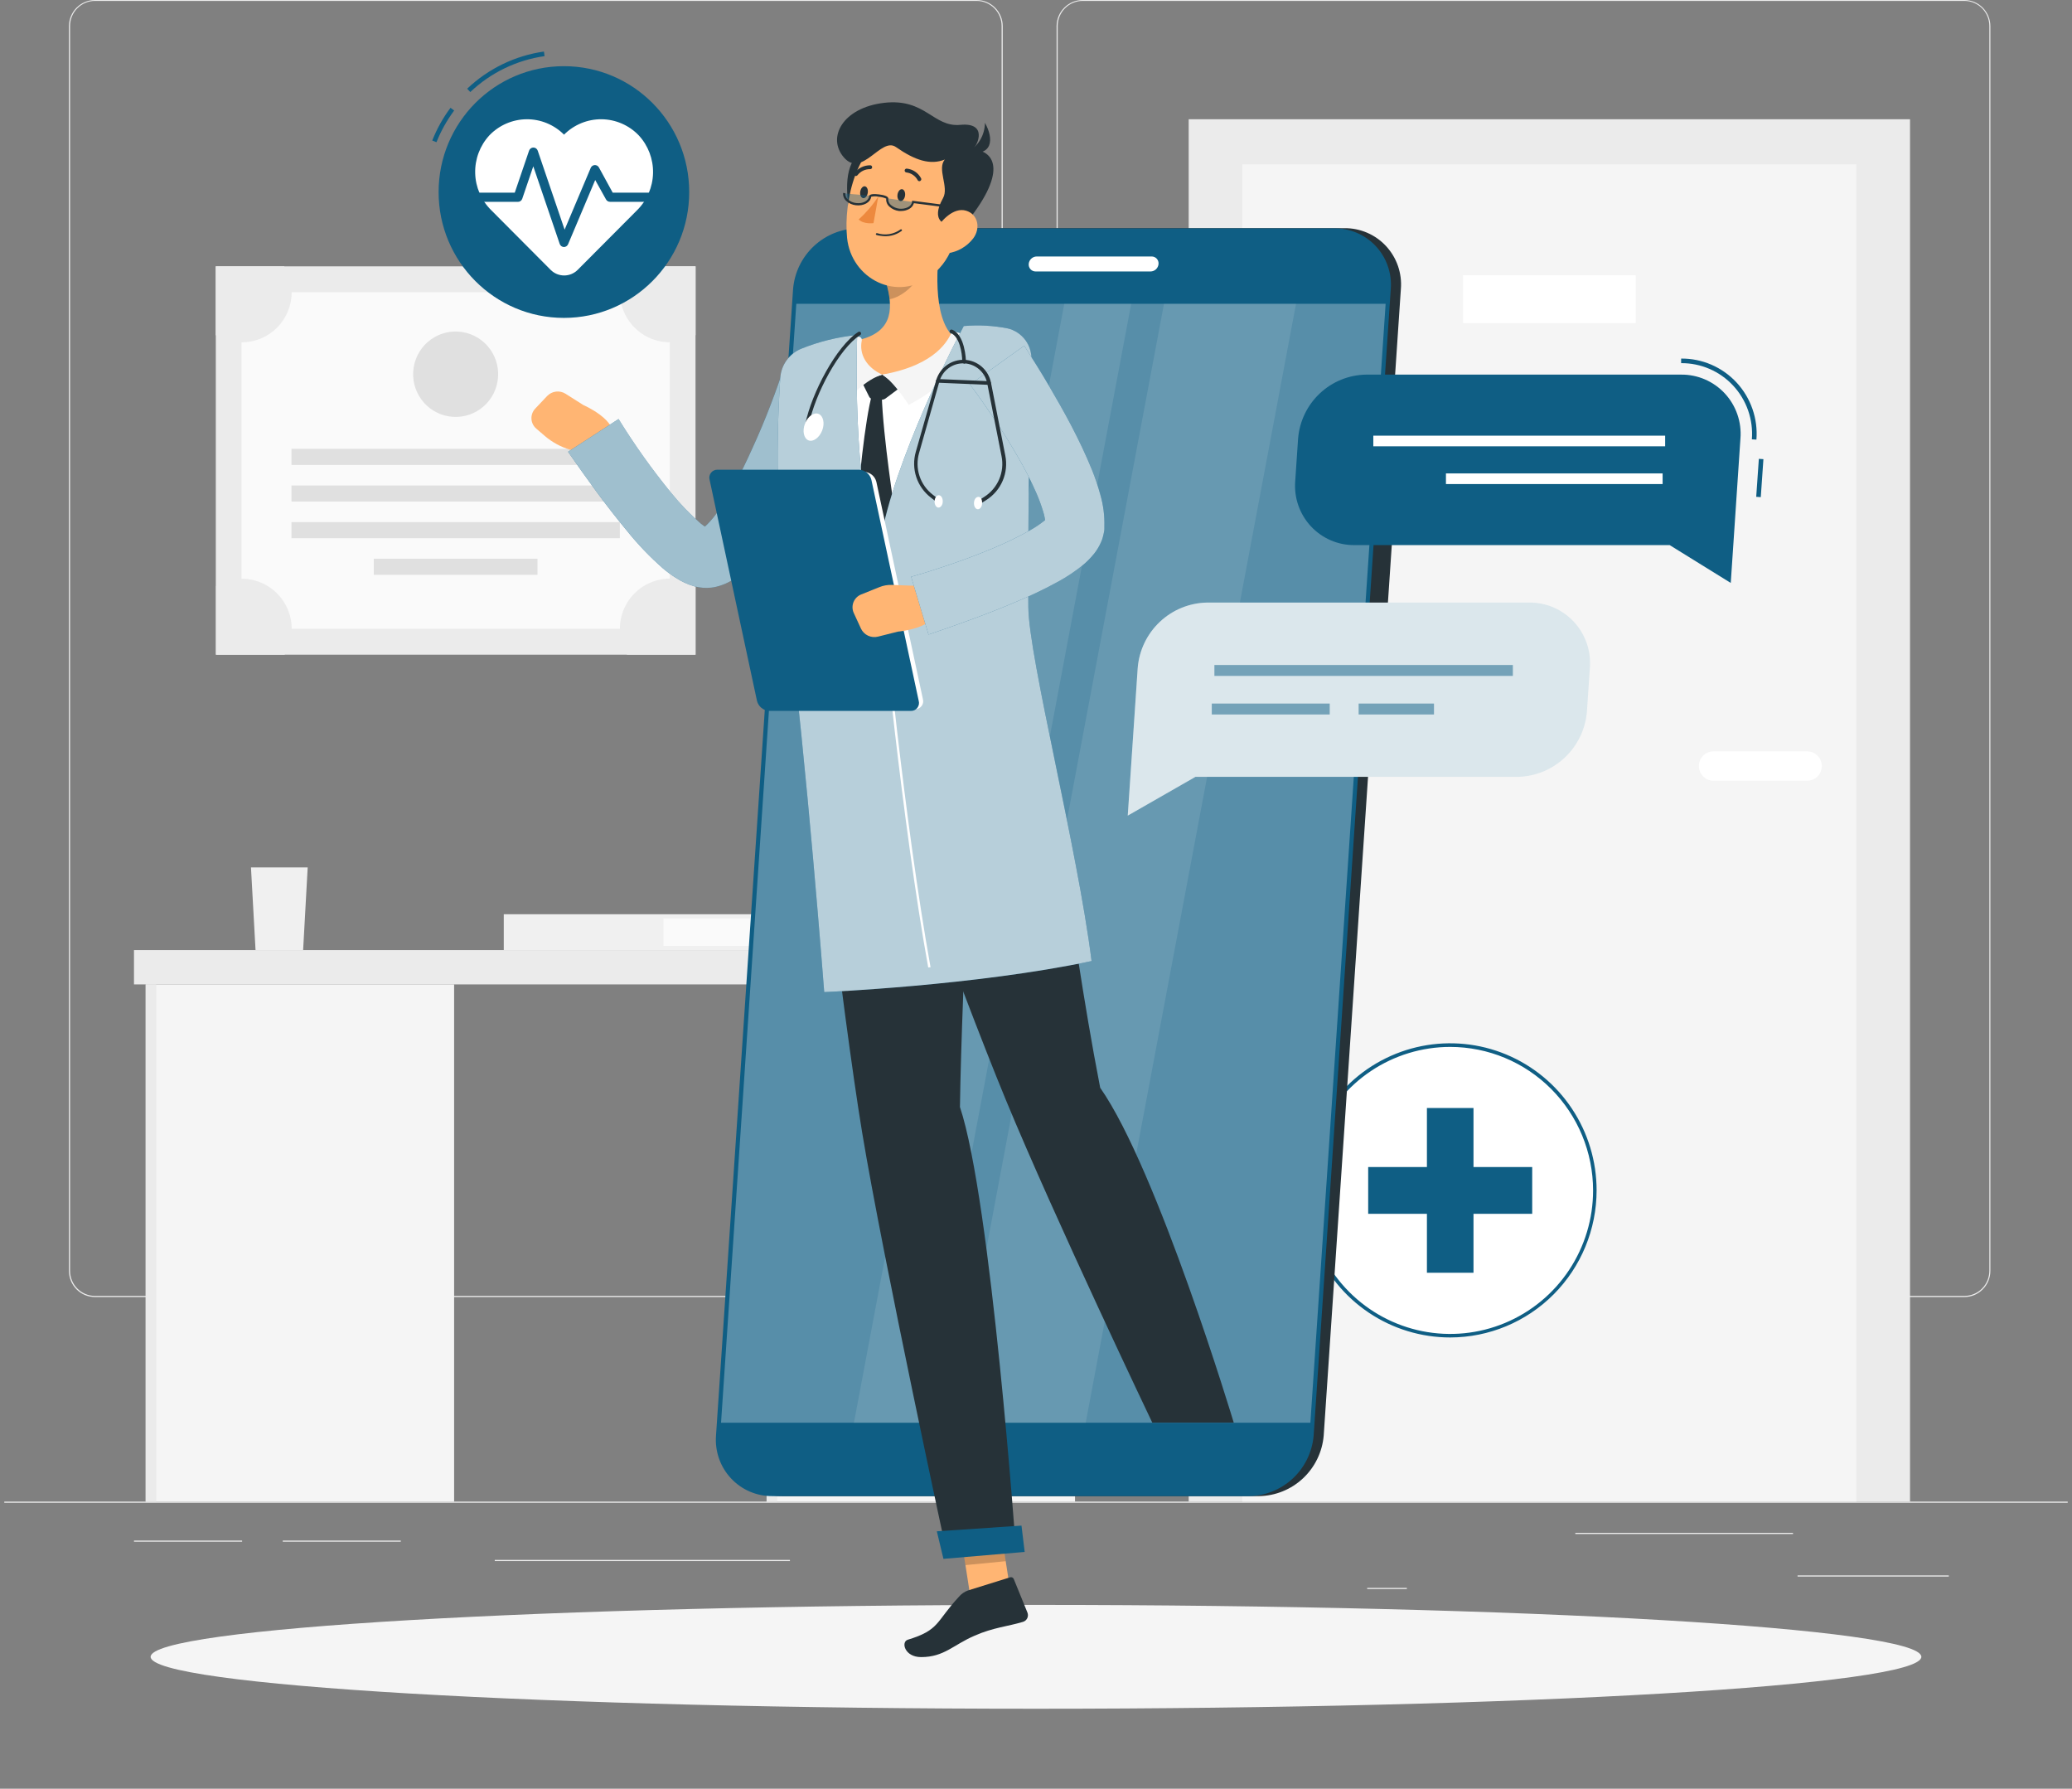 <svg width="241" height="208" viewBox="0 0 241 208" fill="none" xmlns="http://www.w3.org/2000/svg">
<rect x="0" y="0" width="241" height="208" fill="#808080" stroke="none"/>
<g clip-path="url(#clip0_26_5961)">
<path d="M253.281 174.613H-12.279V174.747H253.281V174.613Z" fill="#EBEBEB"/>
<path d="M226.671 183.194H209.08V183.328H226.671V183.194Z" fill="#EBEBEB"/>
<path d="M163.637 184.646H159.021V184.779H163.637V184.646Z" fill="#EBEBEB"/>
<path d="M208.549 178.245H183.23V178.378H208.549V178.245Z" fill="#EBEBEB"/>
<path d="M28.161 179.142H15.584V179.275H28.161V179.142Z" fill="#EBEBEB"/>
<path d="M46.618 179.142H32.889V179.275H46.618V179.142Z" fill="#EBEBEB"/>
<path d="M91.879 181.392H57.547V181.525H91.879V181.392Z" fill="#EBEBEB"/>
<path d="M113.599 150.827H11.045C10.242 150.825 9.472 150.504 8.904 149.933C8.336 149.362 8.018 148.588 8.018 147.781V3.019C8.025 2.217 8.346 1.45 8.913 0.884C9.48 0.319 10.246 0.001 11.045 0H113.599C114.403 0 115.175 0.321 115.743 0.892C116.312 1.463 116.632 2.238 116.632 3.045V147.781C116.632 148.589 116.312 149.364 115.743 149.935C115.175 150.506 114.403 150.827 113.599 150.827ZM11.045 0.107C10.277 0.108 9.541 0.416 8.998 0.961C8.455 1.507 8.15 2.247 8.15 3.019V147.781C8.15 148.553 8.455 149.293 8.998 149.839C9.541 150.385 10.277 150.692 11.045 150.693H113.599C114.368 150.692 115.104 150.385 115.648 149.839C116.192 149.293 116.498 148.553 116.499 147.781V3.019C116.498 2.247 116.192 1.507 115.648 0.961C115.104 0.415 114.368 0.108 113.599 0.107H11.045Z" fill="#EBEBEB"/>
<path d="M228.485 150.827H125.925C125.121 150.825 124.351 150.504 123.782 149.933C123.214 149.362 122.894 148.589 122.893 147.781V3.019C122.901 2.216 123.224 1.449 123.792 0.884C124.359 0.319 125.126 0.001 125.925 0H228.485C229.283 0.003 230.047 0.321 230.613 0.886C231.179 1.451 231.5 2.217 231.507 3.019V147.781C231.507 148.587 231.189 149.36 230.622 149.931C230.056 150.502 229.287 150.824 228.485 150.827ZM125.925 0.107C125.157 0.108 124.42 0.415 123.876 0.961C123.333 1.507 123.027 2.247 123.025 3.019V147.781C123.027 148.553 123.333 149.293 123.876 149.839C124.42 150.385 125.157 150.692 125.925 150.693H228.485C229.253 150.692 229.99 150.385 230.534 149.839C231.077 149.293 231.383 148.553 231.385 147.781V3.019C231.383 2.247 231.077 1.507 230.534 0.961C229.99 0.415 229.253 0.108 228.485 0.107H125.925Z" fill="#EBEBEB"/>
<path d="M222.161 13.866H138.26V174.613H222.161V13.866Z" fill="#EBEBEB"/>
<path d="M215.922 19.109H144.502V174.613H215.922V19.109Z" fill="#F5F5F5"/>
<path d="M190.259 32.005H170.178V37.578H190.259V32.005Z" fill="white"/>
<path d="M199.303 87.371H210.196C210.647 87.371 211.079 87.551 211.398 87.871C211.717 88.191 211.896 88.625 211.896 89.078C211.896 89.53 211.717 89.965 211.398 90.285C211.079 90.605 210.647 90.784 210.196 90.784H199.303C198.852 90.784 198.42 90.605 198.101 90.285C197.783 89.965 197.604 89.53 197.604 89.078C197.604 88.625 197.783 88.191 198.101 87.871C198.42 87.551 198.852 87.371 199.303 87.371Z" fill="white"/>
<path d="M80.899 30.971H25.1V76.128H80.899V30.971Z" fill="#EBEBEB"/>
<path d="M77.9 73.12V33.978H28.092V73.12H77.9Z" fill="#FAFAFA"/>
<path d="M72.094 54.064V52.192H33.901V54.064H72.094Z" fill="#E0E0E0"/>
<path d="M72.094 58.325V56.453H33.901V58.325H72.094Z" fill="#E0E0E0"/>
<path d="M72.094 62.581V60.709H33.901V62.581H72.094Z" fill="#E0E0E0"/>
<path d="M62.518 66.843V64.971H43.477V66.843H62.518Z" fill="#E0E0E0"/>
<path d="M33.926 33.979C33.926 34.747 33.774 35.508 33.48 36.218C33.186 36.928 32.755 37.572 32.212 38.114C31.669 38.656 31.025 39.084 30.316 39.375C29.608 39.666 28.849 39.813 28.083 39.808C27.027 39.811 25.991 39.521 25.088 38.971V30.971H33.055C33.613 31.875 33.914 32.915 33.926 33.979Z" fill="#EBEBEB"/>
<path d="M80.903 30.971V38.971C79.793 39.641 78.491 39.92 77.204 39.761C75.918 39.603 74.722 39.017 73.806 38.097C72.889 37.177 72.306 35.976 72.149 34.684C71.991 33.393 72.268 32.086 72.936 30.971H80.903Z" fill="#EBEBEB"/>
<path d="M33.93 73.125C33.932 74.183 33.645 75.221 33.102 76.128H25.135V68.128C26.016 67.598 27.021 67.312 28.048 67.299C29.075 67.287 30.087 67.547 30.981 68.055C31.875 68.563 32.619 69.3 33.137 70.191C33.655 71.081 33.929 72.094 33.93 73.125Z" fill="#EBEBEB"/>
<path d="M80.9 68.123V76.123H72.933C72.385 75.218 72.097 74.179 72.1 73.12C72.101 72.087 72.374 71.073 72.893 70.181C73.412 69.29 74.157 68.552 75.052 68.043C75.947 67.535 76.96 67.274 77.989 67.287C79.017 67.3 80.023 67.586 80.906 68.117L80.9 68.123Z" fill="#EBEBEB"/>
<path d="M57.878 44.311C58.316 41.604 56.485 39.054 53.79 38.614C51.094 38.175 48.554 40.013 48.117 42.72C47.679 45.427 49.51 47.977 52.205 48.417C54.901 48.856 57.441 47.018 57.878 44.311Z" fill="#E0E0E0"/>
<path d="M125.993 110.48H15.584V114.47H125.993V110.48Z" fill="#EBEBEB"/>
<path d="M125.038 114.47H89.166V174.614H125.038V114.47Z" fill="#F5F5F5"/>
<path d="M52.819 114.47H16.947V174.614H52.819V114.47Z" fill="#F5F5F5"/>
<path d="M18.174 114.47H16.947V174.614H18.174V114.47Z" fill="#EBEBEB"/>
<path d="M90.393 114.47H89.166V174.614H90.393V114.47Z" fill="#EBEBEB"/>
<path d="M35.788 100.864H29.191L29.723 110.48H35.257L35.788 100.864Z" fill="#F0F0F0"/>
<path d="M93.058 106.31H58.594V110.48H93.058V106.31Z" fill="#F0F0F0"/>
<path d="M93.063 106.8H77.172V109.994H93.063V106.8Z" fill="#FAFAFA"/>
<path d="M120.498 198.699C177.372 198.699 223.477 195.996 223.477 192.661C223.477 189.327 177.372 186.624 120.498 186.624C63.625 186.624 17.52 189.327 17.52 192.661C17.52 195.996 63.625 198.699 120.498 198.699Z" fill="#F5F5F5"/>
<path d="M168.675 155.317C177.968 155.317 185.501 147.753 185.501 138.421C185.501 129.09 177.968 121.525 168.675 121.525C159.383 121.525 151.85 129.09 151.85 138.421C151.85 147.753 159.383 155.317 168.675 155.317Z" fill="white"/>
<path d="M168.677 155.525C165.308 155.526 162.014 154.524 159.213 152.645C156.411 150.767 154.227 148.096 152.937 144.971C151.647 141.845 151.309 138.406 151.965 135.088C152.622 131.77 154.244 128.722 156.626 126.329C159.008 123.936 162.043 122.307 165.347 121.646C168.651 120.986 172.076 121.324 175.189 122.619C178.301 123.913 180.962 126.106 182.834 128.918C184.706 131.731 185.705 135.038 185.705 138.421C185.701 142.955 183.905 147.303 180.713 150.509C177.521 153.716 173.192 155.52 168.677 155.525ZM168.677 121.739C165.39 121.739 162.177 122.718 159.444 124.552C156.711 126.385 154.58 128.992 153.323 132.042C152.065 135.091 151.736 138.447 152.378 141.684C153.02 144.922 154.603 147.895 156.928 150.229C159.252 152.562 162.214 154.151 165.438 154.795C168.662 155.438 172.004 155.107 175.04 153.843C178.077 152.579 180.672 150.439 182.498 147.694C184.323 144.949 185.297 141.722 185.296 138.421C185.292 133.997 183.539 129.756 180.423 126.628C177.307 123.5 173.083 121.742 168.677 121.739Z" fill="#0F5E84"/>
<path d="M171.386 128.843H165.969V148H171.386V128.843Z" fill="#0F5E84"/>
<path d="M178.215 141.147V135.707H159.137V141.147H178.215Z" fill="#0F5E84"/>
<path d="M54.699 10.704L54.338 10.315C56.797 7.981 59.916 6.472 63.266 5.995L63.34 6.528C60.099 6.988 57.079 8.447 54.699 10.704Z" fill="#0F5E84"/>
<path d="M50.769 16.534L50.275 16.342C50.812 14.983 51.526 13.703 52.4 12.534L52.825 12.854C51.982 13.985 51.291 15.222 50.769 16.534Z" fill="#0F5E84"/>
<path d="M65.59 36.966C73.638 36.966 80.163 30.413 80.163 22.331C80.163 14.248 73.638 7.696 65.59 7.696C57.541 7.696 51.016 14.248 51.016 22.331C51.016 30.413 57.541 36.966 65.59 36.966Z" fill="#0F5E84"/>
<path d="M74.293 15.739C73.732 15.154 73.06 14.687 72.317 14.366C71.574 14.044 70.774 13.875 69.965 13.867C69.156 13.86 68.354 14.015 67.605 14.322C66.856 14.63 66.176 15.084 65.604 15.659C65.032 15.084 64.353 14.63 63.604 14.322C62.856 14.015 62.054 13.86 61.245 13.868C60.437 13.875 59.638 14.045 58.895 14.366C58.152 14.687 57.481 15.154 56.92 15.739C55.821 16.933 55.229 18.51 55.27 20.135C55.31 21.761 55.98 23.306 57.138 24.443L64.042 31.376C64.25 31.584 64.496 31.749 64.766 31.862C65.037 31.974 65.327 32.032 65.62 32.032C65.913 32.032 66.203 31.974 66.474 31.862C66.744 31.749 66.99 31.584 67.197 31.376L74.102 24.443C75.256 23.302 75.921 21.755 75.957 20.13C75.993 18.505 75.396 16.929 74.293 15.739Z" fill="white"/>
<path d="M65.587 28.726C65.48 28.722 65.376 28.686 65.29 28.622C65.204 28.558 65.139 28.47 65.103 28.369L62.028 19.339L60.743 23.115C60.706 23.22 60.638 23.311 60.547 23.375C60.457 23.439 60.349 23.473 60.238 23.473H55.092C54.951 23.473 54.816 23.416 54.716 23.316C54.617 23.216 54.56 23.081 54.56 22.939C54.56 22.798 54.617 22.662 54.716 22.562C54.816 22.462 54.951 22.406 55.092 22.406H59.872L61.539 17.515C61.576 17.41 61.643 17.32 61.733 17.255C61.823 17.191 61.931 17.156 62.041 17.156C62.152 17.156 62.26 17.191 62.349 17.255C62.439 17.32 62.507 17.41 62.543 17.515L65.672 26.704L68.71 19.52C68.748 19.429 68.811 19.35 68.892 19.293C68.972 19.235 69.068 19.201 69.166 19.195C69.266 19.189 69.365 19.212 69.452 19.26C69.54 19.308 69.612 19.38 69.66 19.467L71.264 22.401H76.103C76.244 22.401 76.379 22.457 76.478 22.557C76.578 22.657 76.634 22.792 76.634 22.934C76.634 23.075 76.578 23.211 76.478 23.311C76.379 23.411 76.244 23.467 76.103 23.467H70.956C70.861 23.468 70.768 23.443 70.686 23.395C70.603 23.347 70.535 23.278 70.489 23.195L69.23 20.934L66.075 28.401C66.035 28.497 65.967 28.579 65.88 28.637C65.793 28.695 65.691 28.726 65.587 28.726Z" fill="#0F5E84"/>
<path d="M146.454 173.974H91.021C90.118 173.984 89.223 173.805 88.392 173.449C87.561 173.093 86.813 172.567 86.196 171.905C85.579 171.242 85.105 170.459 84.806 169.603C84.506 168.747 84.387 167.838 84.457 166.934L93.417 33.6C93.573 31.696 94.429 29.918 95.818 28.612C97.207 27.306 99.03 26.566 100.932 26.534H156.376C157.281 26.523 158.179 26.703 159.012 27.061C159.845 27.418 160.594 27.947 161.212 28.612C161.829 29.277 162.302 30.064 162.6 30.923C162.898 31.782 163.014 32.694 162.94 33.6L153.964 166.934C153.803 168.833 152.945 170.604 151.558 171.904C150.171 173.205 148.352 173.942 146.454 173.974Z" fill="#263238"/>
<path d="M158.743 80.832H157.346C157.093 80.835 156.843 80.785 156.61 80.686C156.377 80.586 156.168 80.438 155.996 80.252C155.823 80.067 155.691 79.847 155.608 79.607C155.525 79.367 155.493 79.112 155.514 78.859L157.229 53.371C157.269 52.838 157.507 52.339 157.896 51.974C158.284 51.608 158.795 51.403 159.327 51.398H160.724C160.977 51.395 161.228 51.444 161.46 51.544C161.693 51.644 161.902 51.792 162.075 51.978C162.247 52.163 162.379 52.383 162.462 52.623C162.545 52.863 162.577 53.118 162.557 53.371L160.841 78.859C160.801 79.392 160.563 79.891 160.175 80.256C159.786 80.621 159.275 80.827 158.743 80.832Z" fill="#263238"/>
<path d="M92.609 63.829H91.218C91.012 63.832 90.808 63.792 90.618 63.711C90.428 63.63 90.258 63.511 90.116 63.361C89.975 63.21 89.866 63.032 89.797 62.837C89.728 62.642 89.7 62.435 89.715 62.229L90.336 53.024C90.375 52.592 90.572 52.189 90.889 51.894C91.206 51.599 91.62 51.431 92.052 51.424H93.448C93.654 51.423 93.857 51.464 94.046 51.545C94.234 51.627 94.404 51.746 94.545 51.896C94.685 52.046 94.793 52.224 94.863 52.418C94.932 52.612 94.96 52.818 94.946 53.024L94.325 62.229C94.287 62.662 94.09 63.065 93.773 63.36C93.457 63.656 93.042 63.823 92.609 63.829Z" fill="#0F5E84"/>
<path d="M91.504 80.267H90.107C89.902 80.269 89.698 80.228 89.509 80.147C89.32 80.066 89.15 79.947 89.009 79.796C88.868 79.646 88.76 79.468 88.691 79.273C88.623 79.079 88.595 78.873 88.609 78.667L89.231 69.461C89.27 69.029 89.467 68.627 89.783 68.332C90.1 68.036 90.514 67.869 90.946 67.861H92.354C92.559 67.86 92.762 67.901 92.951 67.983C93.139 68.064 93.309 68.183 93.45 68.334C93.59 68.484 93.699 68.661 93.768 68.855C93.837 69.049 93.865 69.256 93.851 69.461L93.23 78.667C93.192 79.101 92.994 79.506 92.675 79.801C92.356 80.097 91.938 80.263 91.504 80.267Z" fill="#0F5E84"/>
<path d="M145.279 173.974H89.846C88.942 173.984 88.047 173.805 87.216 173.449C86.385 173.093 85.638 172.567 85.02 171.905C84.403 171.243 83.929 170.459 83.63 169.603C83.33 168.747 83.212 167.838 83.281 166.934L92.246 33.6C92.408 31.696 93.27 29.919 94.664 28.617C96.058 27.315 97.884 26.58 99.788 26.555H155.2C156.104 26.545 157 26.724 157.831 27.08C158.662 27.437 159.41 27.963 160.027 28.626C160.645 29.289 161.118 30.073 161.417 30.93C161.716 31.786 161.835 32.696 161.765 33.6L152.794 166.934C152.632 168.834 151.774 170.606 150.386 171.906C148.997 173.207 147.177 173.944 145.279 173.974Z" fill="#0F5E84"/>
<path opacity="0.3" d="M83.867 165.44L92.62 35.328H161.166L152.414 165.44H83.867Z" fill="white"/>
<path opacity="0.1" d="M110.926 165.44L135.389 35.328H150.744L126.28 165.44H110.926Z" fill="white"/>
<path opacity="0.1" d="M99.326 165.44L123.79 35.328H131.57L107.107 165.44H99.326Z" fill="white"/>
<path d="M120.578 29.824H133.946C134.057 29.822 134.168 29.844 134.271 29.888C134.374 29.932 134.466 29.997 134.542 30.079C134.618 30.161 134.676 30.258 134.713 30.364C134.749 30.47 134.763 30.582 134.753 30.694C134.735 30.929 134.63 31.148 134.459 31.31C134.288 31.472 134.064 31.564 133.829 31.568H120.461C120.349 31.57 120.238 31.547 120.135 31.503C120.033 31.458 119.94 31.393 119.864 31.311C119.788 31.228 119.73 31.131 119.694 31.024C119.658 30.918 119.644 30.806 119.653 30.694C119.672 30.459 119.777 30.24 119.948 30.079C120.119 29.919 120.343 29.828 120.578 29.824Z" fill="white"/>
<path d="M117.795 186.8L113.111 187.248L111.422 176.395L116.106 175.941L117.795 186.8Z" fill="#FFB573"/>
<path d="M112.574 184.949L117.481 183.419C117.566 183.389 117.659 183.394 117.74 183.432C117.821 183.469 117.885 183.537 117.917 183.621L119.51 187.531C119.55 187.635 119.567 187.747 119.562 187.859C119.556 187.971 119.528 188.081 119.478 188.181C119.428 188.281 119.358 188.37 119.272 188.442C119.186 188.513 119.086 188.566 118.979 188.597C117.205 189.131 115.516 189.253 113.376 190.197C110.874 191.264 109.828 192.693 107.135 192.693C105.207 192.693 104.772 190.917 105.59 190.672C109.307 189.541 108.819 188.613 111.517 185.696C111.798 185.358 112.162 185.1 112.574 184.949Z" fill="#263238"/>
<path opacity="0.2" d="M111.422 176.395L112.293 181.995L116.983 181.541L116.112 175.941L111.422 176.395Z" fill="black"/>
<path d="M114.81 39.254C108.665 38.529 102.552 39.014 96.417 40.209C95.395 40.408 94.463 40.929 93.755 41.696C93.047 42.463 92.601 43.437 92.482 44.475C91.818 50.374 91.058 63.595 94.022 83.318L119.133 81.185C119.181 77.606 116.648 61.302 118.74 44.385C118.826 43.787 118.791 43.179 118.639 42.595C118.487 42.012 118.22 41.465 117.853 40.986C117.487 40.508 117.029 40.108 116.506 39.811C115.983 39.513 115.407 39.324 114.81 39.254Z" fill="white"/>
<path d="M100.189 44.309L101.087 46.112C101.129 46.203 101.196 46.28 101.279 46.335C101.363 46.389 101.46 46.419 101.56 46.421L102.532 46.474C102.705 46.482 102.876 46.429 103.015 46.325L104.688 45.072L102.622 43.562L100.189 44.309Z" fill="#263238"/>
<path d="M102.558 45.958C102.204 45.793 101.803 45.761 101.427 45.867C100.636 48.667 99.77 56.705 99.68 60.267C102.08 67.291 102.866 68.001 102.866 68.001L104.083 59.547C104.083 59.547 102.718 50.902 102.558 45.958Z" fill="#263238"/>
<path d="M109.491 27.094C108.918 30.571 108.429 36.923 110.915 39.168C109.093 41.088 106.708 43.312 102.619 43.563C98.529 43.814 99.161 40.971 100.197 39.451C104.015 38.427 103.83 35.568 103.081 32.896L109.491 27.094Z" fill="#FFB573"/>
<path d="M111.958 38.864C111.669 38.738 111.368 38.64 111.061 38.571C110.985 38.55 110.906 38.556 110.834 38.586C110.762 38.616 110.701 38.668 110.662 38.736C110.269 39.408 109.069 42.41 102.621 43.562C103.683 44.192 105.091 46.144 105.696 47.083C107.63 46.075 112.659 43.061 112.181 39.163C112.172 39.098 112.146 39.037 112.107 38.985C112.068 38.933 112.017 38.891 111.958 38.864Z" fill="#F5F5F5"/>
<path d="M100.233 39.611C100.247 39.55 100.245 39.487 100.228 39.427C100.211 39.367 100.18 39.312 100.136 39.268C100.093 39.223 100.039 39.19 99.98 39.172C99.921 39.154 99.858 39.15 99.797 39.163C99.574 39.206 99.354 39.265 99.139 39.339C99.089 39.358 99.043 39.385 99.001 39.419C98.507 39.877 95.814 43.781 98.337 46.938C98.868 46.08 100.7 44.133 102.618 43.562C100.801 42.741 99.909 41.211 100.233 39.611Z" fill="#F5F5F5"/>
<path opacity="0.2" d="M106.88 29.462L103.088 32.897C103.271 33.517 103.399 34.152 103.47 34.795C104.936 34.545 106.907 32.875 107.013 31.329C107.085 30.703 107.04 30.07 106.88 29.462Z" fill="black"/>
<path d="M101.811 16.581C98.539 17.867 98.327 20.566 98.624 23.515C98.922 26.464 102.119 24.512 102.831 22.667C103.542 20.822 106.341 14.8 101.811 16.581Z" fill="#263238"/>
<path d="M112.25 22.465C111.341 27.11 111.039 29.867 108.394 32.006C104.405 35.206 99.003 32.443 98.525 27.654C98.095 23.339 99.651 16.454 104.416 15.11C105.455 14.803 106.555 14.773 107.609 15.024C108.663 15.275 109.634 15.797 110.425 16.54C111.216 17.283 111.8 18.22 112.12 19.259C112.44 20.298 112.485 21.403 112.25 22.465Z" fill="#FFB573"/>
<path d="M112.056 26.309C108.163 26.517 108.986 24.299 109.693 23.024C110.399 21.75 108.96 19.643 109.9 18.549C108.222 19.221 106.453 18.667 104.206 17.099C102.464 15.877 100.281 20.758 98.157 18.309C96.149 16 98.013 12.518 102.836 11.957C107.659 11.398 108.535 14.822 111.7 14.518C114.866 14.213 113.766 16.832 113.145 17.366C115.801 17.541 117.251 20.091 112.056 26.309Z" fill="#263238"/>
<path d="M112.537 17.691C113.146 17.356 113.655 16.863 114.011 16.264C114.367 15.665 114.556 14.981 114.561 14.283C115.612 16.134 115.501 18.235 112.537 17.691Z" fill="#263238"/>
<path d="M102.446 27.424C102.869 27.497 103.303 27.484 103.721 27.385C104.139 27.286 104.533 27.103 104.878 26.848C104.889 26.838 104.897 26.826 104.903 26.812C104.909 26.799 104.911 26.785 104.911 26.77C104.911 26.756 104.909 26.742 104.903 26.728C104.897 26.715 104.889 26.703 104.878 26.693C104.858 26.673 104.83 26.662 104.801 26.662C104.773 26.662 104.745 26.673 104.724 26.693C104.337 26.969 103.891 27.15 103.422 27.224C102.953 27.297 102.473 27.259 102.021 27.114C101.992 27.107 101.962 27.111 101.935 27.125C101.909 27.138 101.888 27.161 101.878 27.189C101.869 27.217 101.872 27.248 101.886 27.274C101.9 27.3 101.924 27.319 101.952 27.328C102.113 27.375 102.279 27.407 102.446 27.424Z" fill="#263238"/>
<path d="M113.189 27.733C112.461 28.674 111.395 29.291 110.22 29.451C108.674 29.653 108.159 28.208 108.807 26.858C109.396 25.642 110.931 24.075 112.355 24.496C113.778 24.917 114.081 26.56 113.189 27.733Z" fill="#FFB573"/>
<path d="M111.654 128.731C111.84 114.806 113.614 81.638 113.614 81.638L94.037 83.296C94.037 83.296 97.93 117.478 100.278 131.686C102.721 146.454 110.215 181.051 110.215 181.051L118.182 180.368C118.182 180.368 115.271 139.499 111.654 128.731Z" fill="#263238"/>
<path d="M109.735 181.27L119.184 180.465L118.812 177.403L108.965 178.065L109.735 181.27Z" fill="#0F5E84"/>
<path d="M105.271 22.741C105.223 23.12 104.978 23.408 104.739 23.381C104.5 23.355 104.336 23.024 104.389 22.64C104.442 22.256 104.681 21.973 104.92 22C105.159 22.026 105.324 22.363 105.271 22.741Z" fill="#263238"/>
<path d="M100.935 22.4C100.887 22.784 100.643 23.067 100.404 23.04C100.164 23.013 100 22.683 100.053 22.304C100.106 21.925 100.345 21.637 100.584 21.664C100.823 21.691 100.988 22 100.935 22.4Z" fill="#263238"/>
<path d="M102.157 22.849C101.517 23.836 100.749 24.732 99.873 25.515C100.436 26.107 101.599 25.947 101.599 25.947L102.157 22.849Z" fill="#ED893E"/>
<path opacity="0.4" d="M98.192 22.496C98.113 23.104 98.724 23.611 99.568 23.717C100.413 23.824 101.193 23.36 101.268 22.752" fill="#0F5E84"/>
<path opacity="0.4" d="M103.216 23.061C103.099 23.664 103.689 24.208 104.517 24.368C105.346 24.528 106.158 24.102 106.27 23.504" fill="#0F5E84"/>
<path d="M104.845 24.534C104.75 24.539 104.654 24.539 104.558 24.534C104.15 24.485 103.767 24.312 103.459 24.038C103.325 23.923 103.22 23.777 103.153 23.613C103.087 23.448 103.06 23.27 103.076 23.094C102.807 22.976 102.52 22.904 102.227 22.881C101.932 22.807 101.624 22.807 101.329 22.881C101.255 23.531 100.447 23.979 99.544 23.867C99.136 23.823 98.752 23.651 98.445 23.377C98.312 23.261 98.207 23.115 98.141 22.951C98.074 22.787 98.048 22.609 98.063 22.433L98.318 22.465C98.307 22.601 98.329 22.738 98.382 22.864C98.434 22.99 98.516 23.102 98.62 23.19C98.888 23.426 99.222 23.574 99.576 23.611C100.341 23.713 101.021 23.355 101.09 22.822C101.127 22.523 101.743 22.545 102.253 22.609C102.763 22.673 103.369 22.817 103.315 23.11C103.304 23.246 103.326 23.384 103.379 23.51C103.431 23.636 103.514 23.748 103.618 23.835C103.889 24.069 104.222 24.217 104.576 24.263C104.93 24.308 105.289 24.249 105.61 24.091C105.734 24.034 105.842 23.947 105.925 23.838C106.008 23.729 106.064 23.602 106.088 23.467V23.339L112.642 24.187L112.61 24.443L106.3 23.627C106.255 23.776 106.179 23.913 106.079 24.032C105.978 24.15 105.855 24.246 105.716 24.315C105.448 24.458 105.149 24.533 104.845 24.534Z" fill="#263238"/>
<path d="M106.938 21.067C106.976 21.067 107.013 21.056 107.045 21.035C107.096 21.005 107.134 20.956 107.15 20.898C107.166 20.84 107.159 20.778 107.13 20.726C106.965 20.416 106.727 20.151 106.436 19.956C106.145 19.76 105.81 19.64 105.462 19.606C105.402 19.603 105.344 19.623 105.299 19.663C105.254 19.703 105.227 19.759 105.223 19.819C105.22 19.878 105.24 19.935 105.279 19.979C105.318 20.023 105.372 20.05 105.43 20.054C105.706 20.086 105.969 20.186 106.198 20.344C106.427 20.502 106.613 20.713 106.742 20.96C106.762 20.994 106.791 21.022 106.826 21.041C106.86 21.06 106.899 21.069 106.938 21.067Z" fill="#263238"/>
<path d="M99.533 20.464C99.57 20.468 99.607 20.462 99.641 20.448C99.676 20.434 99.706 20.413 99.73 20.384C99.902 20.158 100.124 19.976 100.378 19.852C100.633 19.728 100.913 19.665 101.196 19.669C101.225 19.672 101.255 19.669 101.283 19.661C101.311 19.652 101.337 19.638 101.36 19.619C101.383 19.6 101.402 19.577 101.415 19.551C101.429 19.525 101.437 19.496 101.44 19.467C101.444 19.438 101.442 19.409 101.434 19.381C101.427 19.353 101.413 19.327 101.396 19.304C101.378 19.281 101.356 19.262 101.331 19.248C101.305 19.234 101.278 19.225 101.249 19.221C100.892 19.212 100.538 19.287 100.215 19.44C99.892 19.593 99.61 19.819 99.39 20.102C99.352 20.147 99.334 20.205 99.339 20.264C99.344 20.323 99.372 20.378 99.417 20.416C99.451 20.441 99.491 20.458 99.533 20.464Z" fill="#263238"/>
<path d="M127.965 126.486C123.902 105.515 122.988 89.115 119.132 81.152L100.166 83.286C100.166 83.286 111.463 114.534 116.981 127.872C122.712 141.739 134.025 165.43 134.025 165.43H143.5C143.5 165.43 134.657 136.038 127.965 126.486Z" fill="#263238"/>
<path d="M67.847 47.098L65.797 45.797C65.464 45.582 65.067 45.489 64.674 45.535C64.281 45.581 63.916 45.762 63.641 46.048L62.249 47.52C62.099 47.679 61.983 47.867 61.909 48.072C61.834 48.278 61.802 48.497 61.815 48.715C61.828 48.934 61.886 49.147 61.984 49.342C62.082 49.538 62.22 49.711 62.387 49.85L63.38 50.704C64.244 51.439 65.252 51.984 66.339 52.304L69.34 53.194L71.31 51.061C71.91 48.837 67.847 47.098 67.847 47.098Z" fill="#FFB573"/>
<path d="M98.194 46.101C97.451 47.925 96.723 49.621 95.932 51.355C95.141 53.088 94.338 54.8 93.451 56.501C92.565 58.203 91.619 59.893 90.546 61.589C90.015 62.432 89.426 63.275 88.756 64.123C88.037 65.058 87.218 65.911 86.313 66.666C85.716 67.157 85.057 67.566 84.353 67.882C84.13 67.968 83.923 68.053 83.679 68.128L83.307 68.229C83.12 68.275 82.93 68.309 82.739 68.331C82.091 68.404 81.436 68.357 80.805 68.192C80.017 67.97 79.268 67.627 78.585 67.173C78.074 66.853 77.586 66.496 77.125 66.106C75.592 64.763 74.179 63.287 72.903 61.696C71.665 60.203 70.496 58.704 69.376 57.173C68.255 55.642 67.177 54.139 66.072 52.533L71.947 48.725C73.8 51.73 75.851 54.608 78.086 57.339C79.114 58.603 80.245 59.779 81.469 60.853C81.707 61.048 81.957 61.226 82.218 61.386C82.415 61.52 82.611 61.573 82.473 61.525C82.287 61.474 82.091 61.463 81.9 61.493C81.822 61.5 81.746 61.515 81.671 61.536H81.629C81.602 61.536 81.602 61.536 81.597 61.536C81.718 61.457 81.833 61.369 81.942 61.275C82.427 60.833 82.866 60.343 83.254 59.813C83.706 59.205 84.157 58.523 84.587 57.813C85.466 56.338 86.268 54.818 86.988 53.258C87.731 51.658 88.448 50.059 89.112 48.395C89.776 46.73 90.408 45.04 90.945 43.424L98.194 46.101Z" fill="#0F5E84"/>
<g opacity="0.6">
<path d="M98.198 46.101C97.455 47.925 96.727 49.621 95.936 51.355C95.144 53.088 94.342 54.8 93.455 56.501C92.569 58.203 91.623 59.893 90.55 61.589C90.019 62.432 89.43 63.275 88.76 64.123C88.041 65.058 87.222 65.911 86.317 66.666C85.72 67.157 85.061 67.566 84.357 67.882C84.134 67.968 83.927 68.053 83.683 68.128L83.311 68.229C83.124 68.275 82.934 68.309 82.743 68.331C82.095 68.404 81.44 68.357 80.809 68.192C80.021 67.97 79.272 67.627 78.589 67.173C78.078 66.853 77.59 66.496 77.129 66.106C75.596 64.763 74.183 63.287 72.906 61.696C71.669 60.203 70.5 58.704 69.38 57.173C68.259 55.642 67.181 54.139 66.076 52.533L71.95 48.725C73.804 51.73 75.855 54.608 78.09 57.339C79.118 58.603 80.249 59.779 81.473 60.853C81.71 61.048 81.961 61.226 82.222 61.386C82.419 61.52 82.615 61.573 82.477 61.525C82.29 61.474 82.095 61.463 81.904 61.493C81.826 61.5 81.75 61.515 81.675 61.536H81.633C81.606 61.536 81.606 61.536 81.601 61.536C81.722 61.457 81.837 61.369 81.946 61.275C82.431 60.833 82.87 60.343 83.258 59.813C83.709 59.205 84.161 58.523 84.591 57.813C85.47 56.338 86.272 54.818 86.992 53.258C87.735 51.658 88.452 50.059 89.116 48.395C89.78 46.73 90.412 45.04 90.948 43.424L98.198 46.101Z" fill="white"/>
</g>
<path d="M112.099 37.915C110.108 41.649 103.017 55.873 102.157 64.651C99.018 56.651 99.703 38.955 99.703 38.955C97.466 39.174 95.272 39.713 93.186 40.555C92.514 40.833 91.932 41.291 91.503 41.881C91.075 42.47 90.817 43.167 90.759 43.894C90.148 53.05 90.436 62.245 91.619 71.345C93.824 88.571 95.868 115.361 95.868 115.361C95.868 115.361 113.422 114.625 126.965 111.755C125.314 98.587 119.663 76.518 119.609 70.609C119.546 63.003 119.721 48.134 119.96 41.926C120 41.05 119.727 40.188 119.189 39.496C118.651 38.804 117.885 38.329 117.028 38.155C115.404 37.853 113.746 37.772 112.099 37.915Z" fill="#0F5E84"/>
<path opacity="0.7" d="M112.099 37.915C110.108 41.649 103.017 55.873 102.157 64.651C99.018 56.651 99.703 38.955 99.703 38.955C97.466 39.174 95.272 39.713 93.186 40.555C92.514 40.833 91.932 41.291 91.503 41.881C91.075 42.47 90.817 43.167 90.759 43.894C90.148 53.05 90.436 62.245 91.619 71.345C93.824 88.571 95.868 115.361 95.868 115.361C95.868 115.361 113.422 114.625 126.965 111.755C125.314 98.587 119.663 76.518 119.609 70.609C119.546 63.003 119.721 48.129 119.96 41.921C120.01 41.071 119.76 40.23 119.254 39.548C118.748 38.865 118.018 38.383 117.193 38.187C115.516 37.857 113.802 37.766 112.099 37.915Z" fill="white"/>
<path d="M107.964 112.502C104.916 95.611 102.499 70.827 102.303 67.846H102.574C102.77 70.827 105.192 95.579 108.235 112.47L107.964 112.502Z" fill="white"/>
<path d="M106.443 82.453H90.254C89.927 82.439 89.614 82.318 89.361 82.109C89.108 81.9 88.93 81.615 88.852 81.296L83.44 56.032C83.4 55.894 83.394 55.749 83.421 55.608C83.448 55.467 83.508 55.334 83.596 55.221C83.685 55.109 83.798 55.018 83.928 54.958C84.058 54.898 84.2 54.869 84.343 54.875H100.526C100.854 54.888 101.168 55.009 101.422 55.217C101.676 55.426 101.855 55.712 101.933 56.032L107.345 81.296C107.385 81.434 107.392 81.579 107.364 81.72C107.337 81.861 107.277 81.994 107.189 82.107C107.101 82.22 106.987 82.31 106.857 82.37C106.727 82.43 106.585 82.459 106.443 82.453Z" fill="white"/>
<path d="M105.938 82.667H89.473C89.14 82.651 88.821 82.528 88.564 82.316C88.306 82.103 88.124 81.813 88.044 81.488L82.537 55.797C82.497 55.657 82.491 55.508 82.52 55.365C82.548 55.222 82.61 55.087 82.7 54.972C82.79 54.857 82.906 54.765 83.038 54.704C83.17 54.642 83.315 54.613 83.461 54.619H99.925C100.258 54.634 100.577 54.758 100.835 54.97C101.092 55.182 101.274 55.473 101.354 55.797L106.856 81.488C106.897 81.629 106.904 81.777 106.876 81.92C106.848 82.064 106.787 82.198 106.697 82.314C106.608 82.429 106.492 82.521 106.36 82.582C106.228 82.644 106.083 82.673 105.938 82.667Z" fill="#0F5E84"/>
<path d="M107.824 68.17L103.729 68.016C103.236 67.999 102.746 68.086 102.289 68.272L100.165 69.125C99.966 69.204 99.784 69.323 99.632 69.475C99.479 69.626 99.359 69.806 99.277 70.006C99.196 70.205 99.156 70.418 99.158 70.634C99.161 70.849 99.207 71.061 99.294 71.258L100.144 73.104C100.315 73.462 100.604 73.749 100.962 73.918C101.32 74.087 101.725 74.127 102.109 74.032L104.451 73.445C104.451 73.445 108.849 73.093 109.008 70.778L107.824 68.17Z" fill="#FFB573"/>
<path d="M119.132 40.203C120.147 41.803 121.076 43.264 121.99 44.833C122.903 46.401 123.801 47.953 124.645 49.574C125.49 51.195 126.292 52.87 127.02 54.662C127.397 55.6 127.72 56.56 127.986 57.536C128.329 58.726 128.486 59.962 128.454 61.2V61.408C128.455 61.444 128.455 61.48 128.454 61.515C128.454 61.707 128.4 61.899 128.363 62.091C128.326 62.283 128.278 62.432 128.225 62.624C128.172 62.816 128.114 62.918 128.055 63.067C127.852 63.529 127.592 63.962 127.28 64.358C126.846 64.902 126.352 65.396 125.809 65.83C124.973 66.49 124.085 67.081 123.153 67.595C121.513 68.495 119.825 69.304 118.097 70.016C116.424 70.731 114.756 71.382 113.078 71.995C111.399 72.609 109.748 73.201 108 73.787L105.977 67.067C107.57 66.63 109.195 66.091 110.783 65.547C112.371 65.003 113.97 64.395 115.478 63.761C116.959 63.146 118.402 62.447 119.802 61.664C120.392 61.336 120.955 60.959 121.485 60.539C121.625 60.433 121.749 60.309 121.857 60.171C121.811 60.223 121.775 60.282 121.751 60.347C121.751 60.395 121.724 60.427 121.698 60.486C121.677 60.548 121.661 60.613 121.65 60.678C121.628 60.76 121.613 60.844 121.607 60.928C121.607 60.961 121.607 60.966 121.607 60.955V60.918C121.57 60.412 121.472 59.912 121.315 59.43C121.103 58.731 120.851 58.046 120.561 57.377C119.912 55.9 119.178 54.463 118.362 53.072C117.534 51.643 116.652 50.214 115.707 48.806C114.761 47.398 113.795 45.995 112.823 44.715L119.132 40.203Z" fill="#0F5E84"/>
<g opacity="0.7">
<path d="M119.132 40.203C120.147 41.803 121.076 43.264 121.99 44.833C122.903 46.401 123.801 47.953 124.645 49.574C125.49 51.195 126.292 52.87 127.02 54.662C127.397 55.6 127.72 56.56 127.986 57.536C128.329 58.726 128.486 59.962 128.454 61.2V61.408C128.455 61.444 128.455 61.48 128.454 61.515C128.454 61.707 128.4 61.899 128.363 62.091C128.326 62.283 128.278 62.432 128.225 62.624C128.172 62.816 128.114 62.918 128.055 63.067C127.852 63.529 127.592 63.962 127.28 64.358C126.846 64.902 126.352 65.396 125.809 65.83C124.973 66.49 124.085 67.081 123.153 67.595C121.513 68.495 119.825 69.304 118.097 70.016C116.424 70.731 114.756 71.382 113.078 71.995C111.399 72.609 109.748 73.201 108 73.787L105.977 67.067C107.57 66.63 109.195 66.091 110.783 65.547C112.371 65.003 113.97 64.395 115.478 63.761C116.959 63.146 118.402 62.447 119.802 61.664C120.392 61.336 120.955 60.959 121.485 60.539C121.625 60.433 121.749 60.309 121.857 60.171C121.811 60.223 121.775 60.282 121.751 60.347C121.751 60.395 121.724 60.427 121.698 60.486C121.677 60.548 121.661 60.613 121.65 60.678C121.628 60.76 121.613 60.844 121.607 60.928C121.607 60.961 121.607 60.966 121.607 60.955V60.918C121.57 60.412 121.472 59.912 121.315 59.43C121.103 58.731 120.851 58.046 120.561 57.377C119.912 55.9 119.178 54.463 118.362 53.072C117.534 51.643 116.652 50.214 115.707 48.806C114.761 47.398 113.795 45.995 112.823 44.715L119.132 40.203Z" fill="white"/>
</g>
<path d="M113.759 58.709C113.723 58.709 113.689 58.699 113.658 58.681C113.627 58.664 113.602 58.638 113.583 58.608C113.568 58.585 113.557 58.558 113.552 58.531C113.547 58.503 113.547 58.475 113.553 58.447C113.559 58.42 113.57 58.394 113.587 58.371C113.603 58.349 113.623 58.329 113.647 58.315L114.476 57.781C115.249 57.291 115.856 56.577 116.217 55.734C116.577 54.89 116.674 53.956 116.494 53.056L114.826 44.576C114.704 43.942 114.373 43.368 113.885 42.946C113.398 42.525 112.783 42.281 112.141 42.254C111.498 42.227 110.865 42.418 110.345 42.797C109.824 43.175 109.445 43.72 109.271 44.341L106.907 52.656C106.649 53.535 106.663 54.472 106.948 55.342C107.233 56.213 107.774 56.976 108.501 57.531L109.287 58.128C109.331 58.163 109.36 58.214 109.367 58.27C109.374 58.325 109.358 58.382 109.324 58.426C109.307 58.448 109.286 58.467 109.263 58.48C109.239 58.494 109.213 58.503 109.186 58.506C109.158 58.51 109.131 58.508 109.104 58.501C109.078 58.493 109.053 58.481 109.032 58.464L108.288 57.872C107.489 57.268 106.893 56.434 106.577 55.482C106.261 54.529 106.241 53.503 106.52 52.538L108.888 44.224C109.092 43.514 109.527 42.893 110.124 42.461C110.72 42.029 111.444 41.811 112.179 41.842C112.915 41.873 113.618 42.15 114.177 42.631C114.736 43.111 115.118 43.766 115.262 44.49L116.93 52.976C117.126 53.959 117.021 54.98 116.627 55.902C116.234 56.824 115.57 57.604 114.725 58.139L113.892 58.672C113.873 58.687 113.852 58.698 113.829 58.704C113.806 58.711 113.782 58.712 113.759 58.709Z" fill="#263238"/>
<path d="M115.034 44.752L109.069 44.502C109.041 44.501 109.014 44.494 108.989 44.482C108.963 44.47 108.941 44.453 108.922 44.432C108.903 44.411 108.889 44.387 108.88 44.36C108.87 44.334 108.866 44.306 108.867 44.278C108.873 44.222 108.899 44.171 108.94 44.133C108.981 44.096 109.035 44.075 109.091 44.075L115.05 44.326C115.078 44.327 115.105 44.334 115.13 44.346C115.156 44.358 115.178 44.375 115.197 44.396C115.216 44.417 115.23 44.441 115.239 44.467C115.249 44.494 115.253 44.522 115.252 44.55C115.251 44.578 115.245 44.605 115.233 44.63C115.222 44.656 115.206 44.678 115.185 44.697C115.165 44.716 115.141 44.731 115.115 44.74C115.089 44.75 115.061 44.754 115.034 44.752Z" fill="#263238"/>
<path d="M112.133 42.267C112.078 42.265 112.025 42.243 111.986 42.205C111.947 42.166 111.923 42.114 111.92 42.059C111.92 40.992 111.591 39.141 110.598 38.736C110.57 38.727 110.545 38.712 110.524 38.692C110.502 38.673 110.485 38.649 110.473 38.623C110.46 38.596 110.454 38.568 110.453 38.538C110.453 38.509 110.458 38.48 110.469 38.453C110.48 38.426 110.496 38.402 110.517 38.382C110.537 38.361 110.562 38.345 110.589 38.335C110.616 38.324 110.645 38.319 110.674 38.321C110.703 38.322 110.731 38.329 110.757 38.341C112.228 38.949 112.351 41.733 112.351 42.075C112.351 42.131 112.329 42.185 112.291 42.225C112.252 42.266 112.199 42.291 112.144 42.293L112.133 42.267Z" fill="#263238"/>
<path d="M93.887 49.515H93.845C93.79 49.504 93.742 49.471 93.711 49.424C93.68 49.377 93.669 49.32 93.68 49.264C94.381 45.76 97.281 40.23 99.836 38.598C99.859 38.583 99.885 38.574 99.912 38.569C99.939 38.565 99.967 38.566 99.993 38.572C100.02 38.579 100.045 38.59 100.067 38.607C100.09 38.623 100.108 38.644 100.122 38.667C100.138 38.69 100.149 38.716 100.154 38.743C100.159 38.77 100.158 38.798 100.152 38.825C100.146 38.852 100.135 38.877 100.119 38.9C100.103 38.922 100.082 38.941 100.059 38.955C97.589 40.523 94.774 45.888 94.094 49.339C94.085 49.388 94.06 49.432 94.022 49.465C93.984 49.497 93.937 49.515 93.887 49.515Z" fill="#263238"/>
<path d="M95.627 50.064C95.298 50.912 94.565 51.424 94.034 51.205C93.503 50.986 93.296 50.139 93.625 49.269C93.954 48.4 94.687 47.909 95.219 48.133C95.75 48.357 95.962 49.216 95.627 50.064Z" fill="white"/>
<path d="M109.653 58.326C109.653 58.721 109.408 59.035 109.148 59.025C108.888 59.014 108.686 58.683 108.702 58.283C108.718 57.883 108.946 57.569 109.207 57.585C109.467 57.601 109.669 57.926 109.653 58.326Z" fill="white"/>
<path d="M114.231 58.518C114.231 58.913 113.992 59.227 113.727 59.217C113.461 59.206 113.27 58.875 113.286 58.475C113.302 58.075 113.525 57.766 113.817 57.777C114.109 57.787 114.247 58.134 114.231 58.518Z" fill="white"/>
<path d="M204.295 51.12L203.764 51.088C203.853 49.952 203.705 48.811 203.331 47.736C202.956 46.66 202.364 45.675 201.59 44.842C200.817 44.009 199.879 43.347 198.837 42.897C197.795 42.447 196.671 42.22 195.537 42.229V41.696C196.744 41.685 197.94 41.927 199.049 42.405C200.158 42.884 201.156 43.588 201.979 44.474C202.803 45.36 203.434 46.409 203.832 47.553C204.231 48.697 204.389 49.911 204.295 51.12Z" fill="#0F5E84"/>
<path d="M204.577 53.355L204.27 57.772L204.801 57.809L205.108 53.393L204.577 53.355Z" fill="#0F5E84"/>
<path d="M195.536 43.562H158.888C156.887 43.595 154.97 44.374 153.509 45.748C152.048 47.123 151.149 48.993 150.985 50.997L150.651 55.951C150.575 56.905 150.697 57.863 151.011 58.767C151.324 59.67 151.822 60.497 152.471 61.197C153.121 61.896 153.908 62.452 154.784 62.829C155.659 63.206 156.603 63.396 157.555 63.386H194.203L201.309 67.786L202.435 50.997C202.512 50.044 202.39 49.085 202.077 48.182C201.764 47.279 201.268 46.451 200.618 45.751C199.969 45.052 199.182 44.496 198.307 44.119C197.432 43.742 196.488 43.552 195.536 43.562Z" fill="#0F5E84"/>
<path d="M193.678 50.661H159.734V51.898H193.678V50.661Z" fill="white"/>
<path d="M193.383 55.051H168.182V56.288H193.383V55.051Z" fill="white"/>
<path d="M140.408 70.069H177.863C178.836 70.058 179.802 70.252 180.697 70.637C181.592 71.022 182.397 71.59 183.062 72.305C183.726 73.02 184.234 73.867 184.554 74.79C184.875 75.714 185 76.694 184.921 77.669L184.581 82.735C184.413 84.783 183.493 86.694 182 88.098C180.508 89.503 178.548 90.3 176.503 90.335H139.043L131.172 94.842L132.33 77.669C132.497 75.621 133.416 73.709 134.909 72.305C136.402 70.9 138.362 70.103 140.408 70.069Z" fill="white"/>
<path opacity="0.15" d="M140.408 70.069H177.863C178.836 70.058 179.802 70.252 180.697 70.637C181.592 71.022 182.397 71.59 183.062 72.305C183.726 73.02 184.234 73.867 184.554 74.79C184.875 75.714 185 76.694 184.921 77.669L184.581 82.735C184.413 84.783 183.493 86.694 182 88.098C180.508 89.503 178.548 90.3 176.503 90.335H139.043L131.172 94.842L132.33 77.669C132.497 75.621 133.416 73.709 134.909 72.305C136.402 70.9 138.362 70.103 140.408 70.069Z" fill="#0F5E84"/>
<path opacity="0.5" d="M175.964 77.328H141.25V78.597H175.964V77.328Z" fill="#0F5E84"/>
<path opacity="0.5" d="M154.664 81.812H140.945V83.082H154.664V81.812Z" fill="#0F5E84"/>
<path opacity="0.5" d="M166.791 81.812H158.027V83.082H166.791V81.812Z" fill="#0F5E84"/>
</g>
<defs>
<clipPath id="clip0_26_5961">
<rect width="240" height="208" fill="white" transform="translate(0.5)"/>
</clipPath>
</defs>
</svg>
